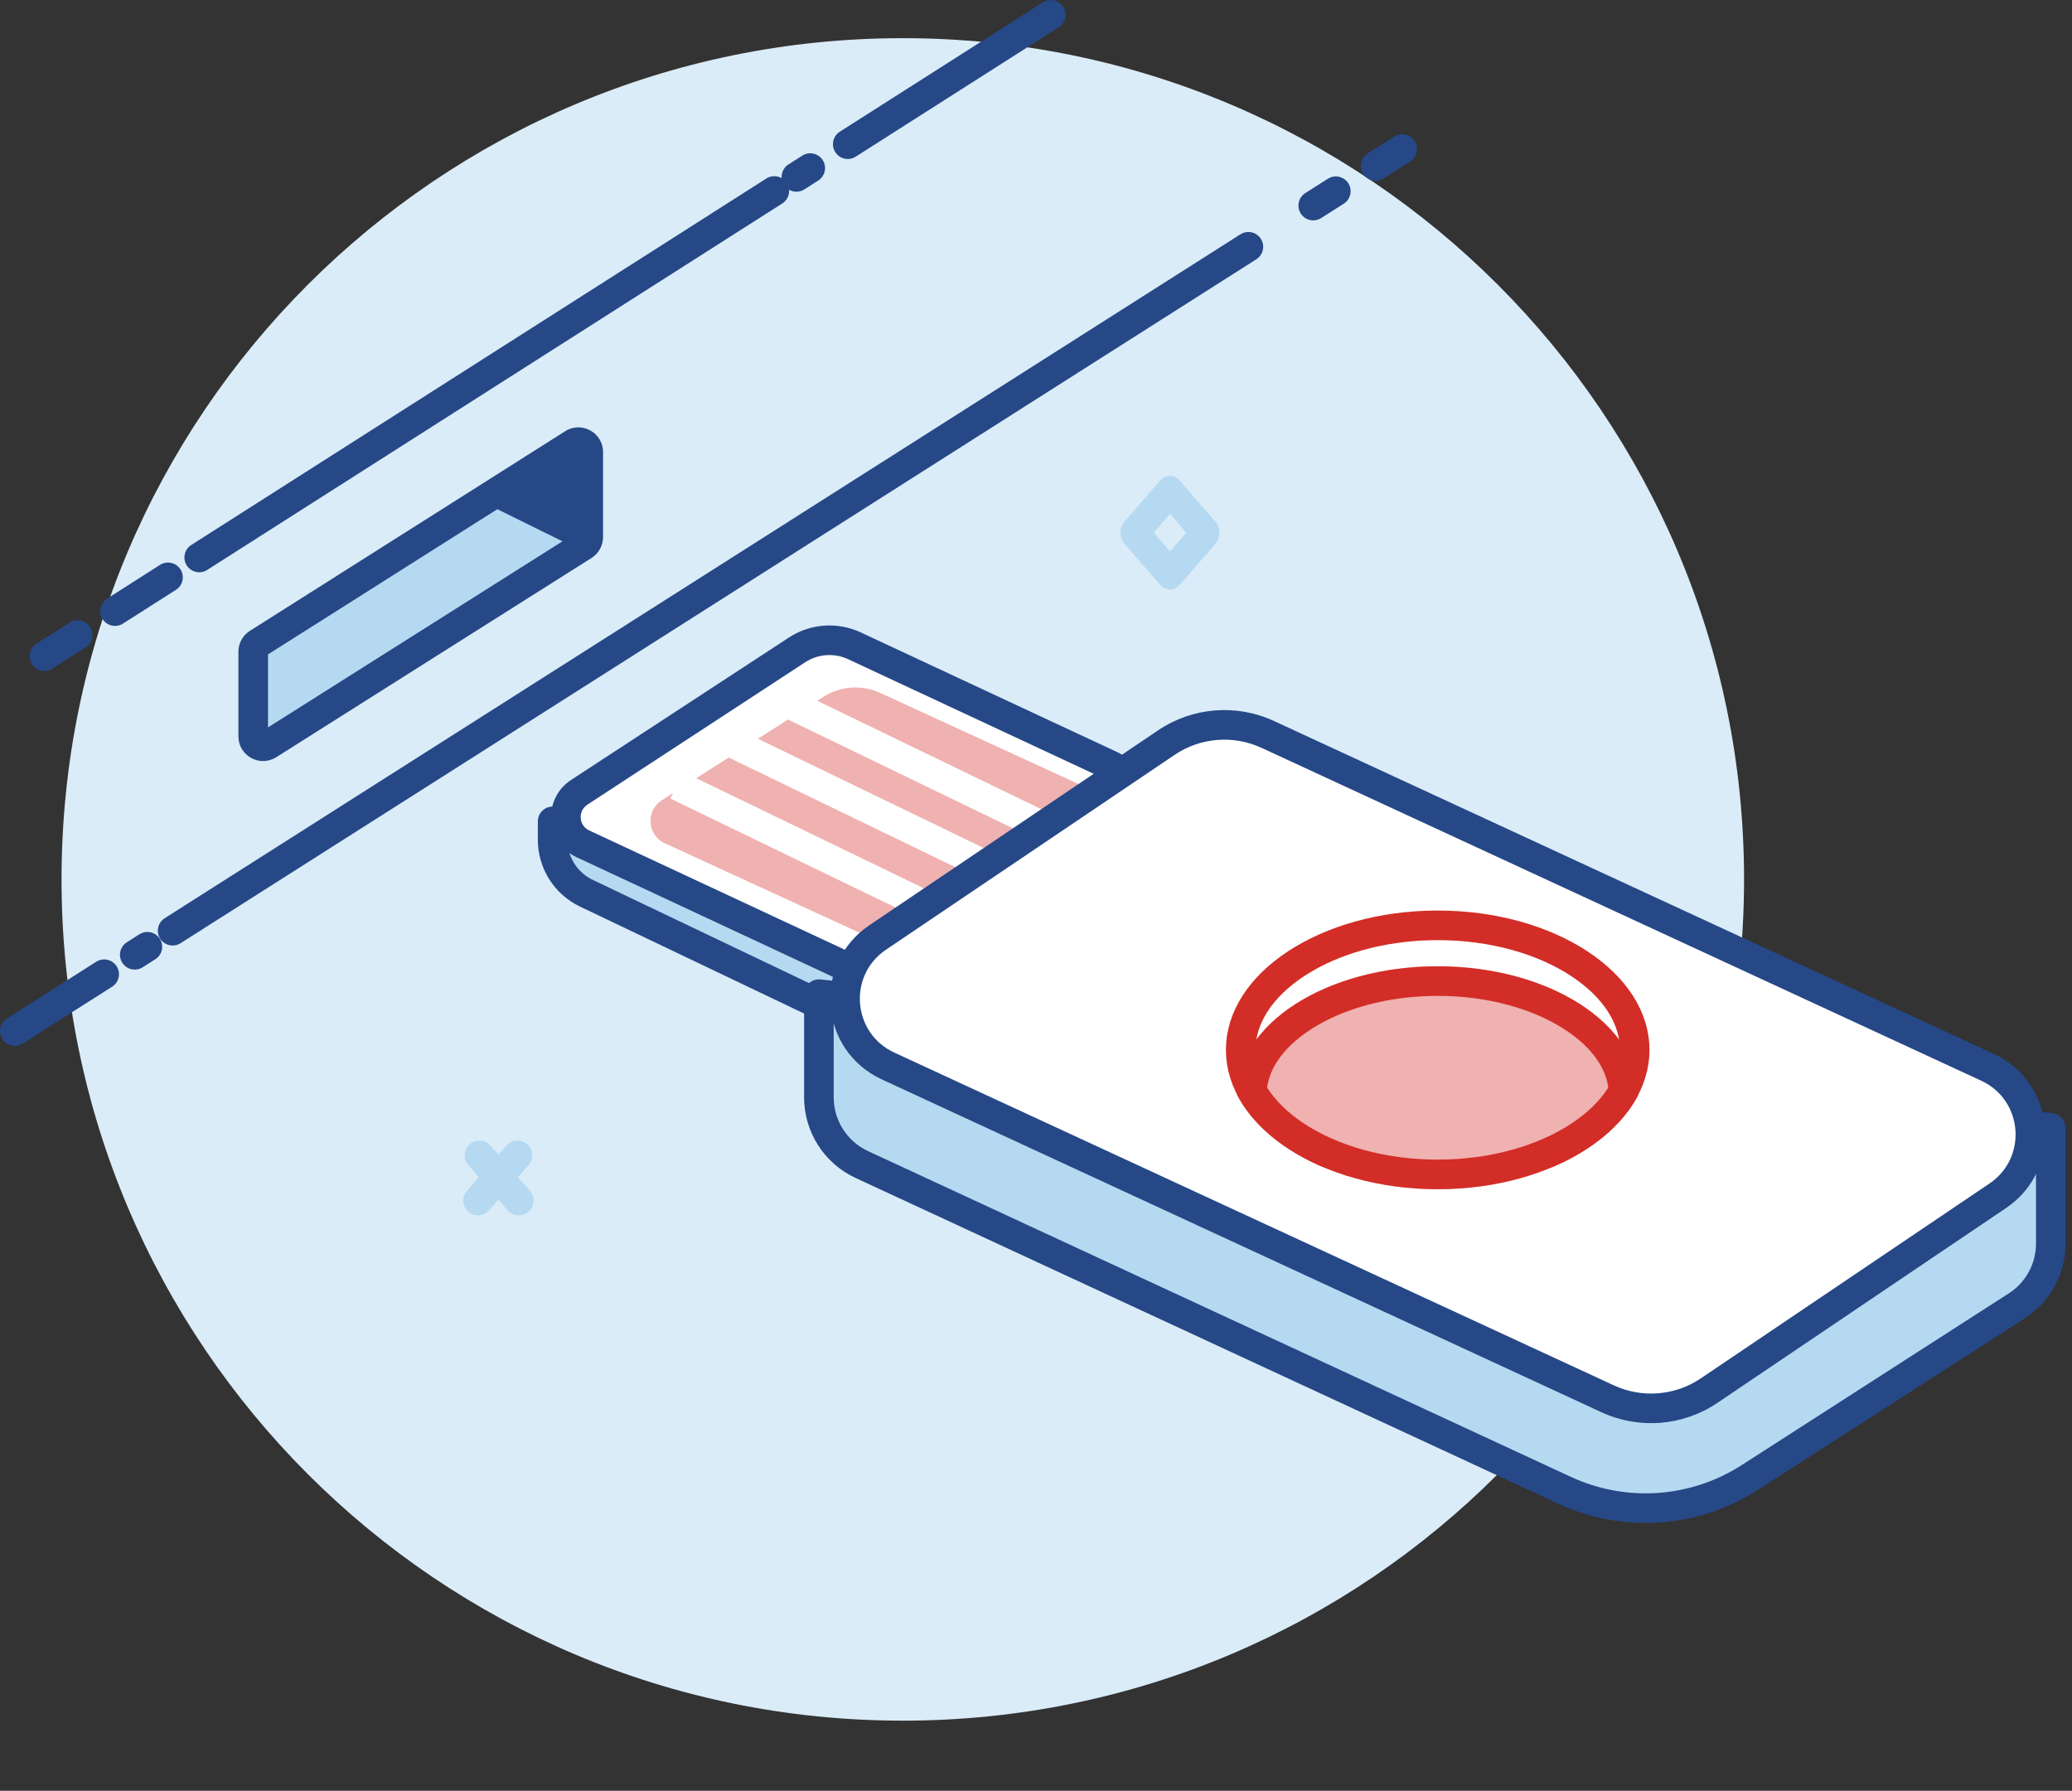<svg width="140" height="121" viewBox="0 0 140 121" fill="none" xmlns="http://www.w3.org/2000/svg">
    <rect x="0" y="0" width="140" height="121" fill="#333333" stroke="none"/>
    <path fill-rule="evenodd" clip-rule="evenodd" d="M61 116.263C92.393 116.263 117.842 90.814 117.842 59.421C117.842 28.028 92.393 2.579 61 2.579C29.607 2.579 4.158 28.028 4.158 59.421C4.158 90.814 29.607 116.263 61 116.263Z" fill="#DAECF8"/>
    <rect width="3.677" height="3.677" transform="matrix(0.656 -0.755 0.656 0.755 76.639 35.993)" stroke="#B5D9F1" stroke-width="2" stroke-linecap="round" stroke-linejoin="round"/>
    <path d="M32.396 78.066L35.053 81.121" stroke="#B5D9F1" stroke-width="2" stroke-linecap="round" stroke-linejoin="round"/>
    <path d="M34.96 78.066L32.302 81.121" stroke="#B5D9F1" stroke-width="2" stroke-linecap="round" stroke-linejoin="round"/>
    <path d="M1 69.667L7.04 65.827M94.74 10.07L92.942 11.213M88.732 13.89L90.258 12.92M84.351 16.675L11.664 62.887M9.958 63.972L9.105 64.514" stroke="#264887" stroke-width="2" stroke-linecap="round" stroke-linejoin="round"/>
    <path d="M71.537 1.843C72.003 1.547 72.14 0.928 71.843 0.463C71.546 -0.003 70.928 -0.14 70.463 0.157L71.537 1.843ZM2.463 43.49C1.997 43.787 1.86 44.405 2.157 44.871C2.453 45.337 3.072 45.474 3.537 45.177L2.463 43.49ZM5.779 43.748C6.245 43.451 6.382 42.833 6.085 42.367C5.788 41.902 5.17 41.765 4.704 42.061L5.779 43.748ZM7.235 40.449C6.769 40.746 6.632 41.364 6.929 41.83C7.225 42.296 7.844 42.432 8.309 42.136L7.235 40.449ZM11.888 39.855C12.354 39.558 12.491 38.94 12.194 38.474C11.897 38.008 11.279 37.872 10.813 38.168L11.888 39.855ZM12.924 36.823C12.458 37.12 12.321 37.738 12.618 38.204C12.915 38.67 13.533 38.807 13.999 38.51L12.924 36.823ZM56.743 8.899C56.278 9.196 56.141 9.814 56.437 10.28C56.734 10.746 57.352 10.883 57.818 10.586L56.743 8.899ZM53.276 11.109C52.81 11.406 52.673 12.024 52.97 12.49C53.267 12.956 53.885 13.092 54.351 12.796L53.276 11.109ZM52.856 13.748C53.322 13.451 53.459 12.833 53.162 12.367C52.865 11.902 52.247 11.765 51.781 12.061L52.856 13.748ZM55.285 12.2C55.75 11.904 55.887 11.286 55.591 10.82C55.294 10.354 54.676 10.217 54.21 10.514L55.285 12.2ZM4.704 42.061L2.463 43.49L3.537 45.177L5.779 43.748L4.704 42.061ZM10.813 38.168L7.235 40.449L8.309 42.136L11.888 39.855L10.813 38.168ZM70.463 0.157L56.743 8.899L57.818 10.586L71.537 1.843L70.463 0.157ZM51.781 12.061L12.924 36.823L13.999 38.51L52.856 13.748L51.781 12.061ZM54.21 10.514L53.276 11.109L54.351 12.796L55.285 12.2L54.21 10.514Z" fill="#264887"/>
    <path d="M39.746 30.545V36.291C39.746 36.52 39.629 36.733 39.435 36.855L18.132 50.319C17.688 50.599 17.109 50.281 17.109 49.755V44.034C17.109 43.805 17.226 43.593 17.419 43.47L38.723 29.981C39.167 29.7 39.746 30.019 39.746 30.545Z" fill="#B5D9F1"/>
    <path d="M38.723 29.981L39.258 30.826L39.258 30.826L38.723 29.981ZM17.419 43.47L16.884 42.626L16.884 42.626L17.419 43.47ZM39.435 36.855L38.901 36.01L38.901 36.01L39.435 36.855ZM18.132 50.319L18.666 51.164H18.666L18.132 50.319ZM40.746 36.291V30.545H38.746V36.291H40.746ZM38.188 29.137L16.884 42.626L17.954 44.315L39.258 30.826L38.188 29.137ZM38.901 36.01L17.598 49.474L18.666 51.164L39.97 37.7L38.901 36.01ZM16.109 44.034V49.755H18.109V44.034H16.109ZM17.598 49.474C17.82 49.333 18.109 49.493 18.109 49.755H16.109C16.109 51.068 17.557 51.866 18.666 51.164L17.598 49.474ZM16.884 42.626C16.402 42.931 16.109 43.462 16.109 44.034H18.109C18.109 44.148 18.051 44.254 17.954 44.315L16.884 42.626ZM40.746 30.545C40.746 29.231 39.297 28.434 38.188 29.137L39.258 30.826C39.036 30.967 38.746 30.807 38.746 30.545H40.746ZM38.746 36.291C38.746 36.177 38.805 36.071 38.901 36.01L39.97 37.7C40.453 37.395 40.746 36.863 40.746 36.291H38.746Z" fill="#264887"/>
    <path fill-rule="evenodd" clip-rule="evenodd" d="M39.643 36.64L33.21 33.468L38.72 29.979C39.164 29.698 39.743 30.017 39.743 30.542V36.289C39.743 36.415 39.708 36.536 39.643 36.64Z" fill="#264887"/>
    <path d="M39.643 36.64L39.349 37.238C39.657 37.39 40.03 37.283 40.21 36.991L39.643 36.64ZM33.21 33.468L32.853 32.905C32.65 33.034 32.531 33.263 32.544 33.503C32.557 33.744 32.699 33.959 32.915 34.066L33.21 33.468ZM38.72 29.979L38.363 29.416L38.363 29.416L38.72 29.979ZM39.938 36.042L33.505 32.87L32.915 34.066L39.349 37.238L39.938 36.042ZM38.363 29.416L32.853 32.905L33.567 34.031L39.076 30.542L38.363 29.416ZM40.41 30.542C40.41 29.492 39.251 28.854 38.363 29.416L39.076 30.542L39.076 30.542H40.41ZM40.41 36.289V30.542H39.076V36.289H40.41ZM40.21 36.991C40.339 36.783 40.41 36.541 40.41 36.289H39.076L39.076 36.289L40.21 36.991Z" fill="#264887"/>
    <path d="M59.428 69.81L39.617 60.352C38.225 59.688 37.34 58.284 37.34 56.743V55.5L78.311 52.487V57.006L59.428 69.81Z" fill="#B5D9F1"/>
    <path d="M39.617 60.352L39.186 61.255L39.617 60.352ZM59.428 69.81L58.997 70.713C59.318 70.866 59.695 70.837 59.989 70.638L59.428 69.81ZM78.311 52.487H79.311C79.311 52.209 79.196 51.944 78.992 51.754C78.788 51.565 78.515 51.469 78.238 51.49L78.311 52.487ZM78.311 57.006L78.873 57.834C79.147 57.648 79.311 57.338 79.311 57.006H78.311ZM37.34 55.5L37.267 54.502C36.744 54.541 36.34 54.976 36.34 55.5H37.34ZM39.186 61.255L58.997 70.713L59.859 68.908L40.047 59.45L39.186 61.255ZM77.311 52.487V57.006H79.311V52.487H77.311ZM77.75 56.178L58.867 68.983L59.989 70.638L78.873 57.834L77.75 56.178ZM38.34 56.743V55.5H36.34V56.743H38.34ZM37.413 56.497L78.385 53.484L78.238 51.49L37.267 54.502L37.413 56.497ZM40.047 59.45C39.004 58.952 38.34 57.899 38.34 56.743H36.34C36.34 58.669 37.447 60.425 39.186 61.255L40.047 59.45Z" fill="#264887"/>
    <path d="M57.72 65.573L39.389 57.019C37.969 56.356 37.828 54.391 39.141 53.533L53.852 43.914C55.011 43.156 56.479 43.051 57.733 43.637L75.055 51.72C76.475 52.383 76.615 54.349 75.303 55.206L59.66 65.435C59.081 65.814 58.347 65.866 57.72 65.573Z" fill="white"/>
    <path d="M39.389 57.019L38.966 57.925L39.389 57.019ZM57.72 65.573L58.143 64.667L57.72 65.573ZM57.733 43.637L57.31 44.543L57.733 43.637ZM75.055 51.72L75.478 50.814L75.055 51.72ZM39.141 53.533L38.593 52.696H38.593L39.141 53.533ZM53.852 43.914L54.4 44.751V44.751L53.852 43.914ZM75.303 55.206L75.851 56.044L75.303 55.206ZM59.66 65.435L59.113 64.598H59.113L59.66 65.435ZM38.966 57.925L57.297 66.48L58.143 64.667L39.812 56.113L38.966 57.925ZM57.31 44.543L74.632 52.626L75.478 50.814L58.156 42.73L57.31 44.543ZM39.688 54.37L54.4 44.751L53.305 43.077L38.593 52.696L39.688 54.37ZM74.756 54.37L59.113 64.598L60.207 66.272L75.851 56.044L74.756 54.37ZM74.632 52.626C75.342 52.958 75.412 53.941 74.756 54.37L75.851 56.044C77.819 54.757 77.609 51.809 75.478 50.814L74.632 52.626ZM58.156 42.73C56.588 41.999 54.753 42.13 53.305 43.077L54.4 44.751C55.269 44.182 56.369 44.104 57.31 44.543L58.156 42.73ZM57.297 66.48C58.237 66.918 59.338 66.84 60.207 66.272L59.113 64.598C58.823 64.787 58.456 64.814 58.143 64.667L57.297 66.48ZM39.812 56.113C39.102 55.782 39.032 54.799 39.688 54.37L38.593 52.696C36.625 53.983 36.835 56.931 38.966 57.925L39.812 56.113Z" fill="#264887"/>
    <path d="M59.235 63.557L44.919 56.979C43.726 56.43 43.611 54.779 44.717 54.072L55.643 47.082C56.79 46.348 58.231 46.248 59.468 46.817L73.393 53.215C74.112 53.545 74.181 54.54 73.515 54.966L60.191 63.49C59.904 63.674 59.544 63.699 59.235 63.557Z" fill="#EFB2B0"/>
    <path d="M45.728 53.056L67.9 63.784" stroke="white" stroke-width="2" stroke-linejoin="round"/>
    <path d="M49.486 50.195L71.658 60.923" stroke="white" stroke-width="2" stroke-linejoin="round"/>
    <path d="M75.062 58.062L53.605 47.68" stroke="white" stroke-width="2" stroke-linejoin="round"/>
    <path d="M105.721 100.699L58.228 78.686C56.462 77.867 55.331 76.097 55.331 74.149V67.175L138.567 76.213V84.028C138.567 85.729 137.702 87.314 136.271 88.234L118.217 99.839C114.474 102.246 109.759 102.57 105.721 100.699Z" fill="#B5D9F1"/>
    <path d="M58.228 78.686L58.649 77.778H58.649L58.228 78.686ZM105.721 100.699L105.3 101.606L105.721 100.699ZM55.331 67.175L55.439 66.18C55.157 66.15 54.875 66.241 54.663 66.43C54.452 66.62 54.331 66.891 54.331 67.175H55.331ZM136.271 88.234L135.73 87.392L136.271 88.234ZM118.217 99.839L117.677 98.998L118.217 99.839ZM138.567 76.213H139.567C139.567 75.702 139.182 75.274 138.675 75.219L138.567 76.213ZM57.808 79.593L105.3 101.606L106.141 99.791L58.649 77.778L57.808 79.593ZM56.331 74.149V67.175H54.331V74.149H56.331ZM135.73 87.392L117.677 98.998L118.758 100.68L136.811 89.075L135.73 87.392ZM55.223 68.169L138.459 77.207L138.675 75.219L55.439 66.18L55.223 68.169ZM137.567 76.213V84.028H139.567V76.213H137.567ZM105.3 101.606C109.649 103.621 114.726 103.272 118.758 100.68L117.677 98.998C114.221 101.22 109.869 101.519 106.141 99.791L105.3 101.606ZM58.649 77.778C57.236 77.123 56.331 75.707 56.331 74.149H54.331C54.331 76.486 55.688 78.61 57.808 79.593L58.649 77.778ZM136.811 89.075C138.529 87.971 139.567 86.069 139.567 84.028H137.567C137.567 85.389 136.875 86.656 135.73 87.392L136.811 89.075Z" fill="#264887"/>
    <path d="M134.287 72.114L85.662 49.625C83.439 48.597 80.839 48.806 78.808 50.177L59.301 63.344C56.073 65.522 56.465 70.391 59.999 72.026L108.624 94.515C110.848 95.543 113.448 95.334 115.479 93.963L134.985 80.796C138.213 78.618 137.821 73.749 134.287 72.114Z" fill="white"/>
    <path d="M85.662 49.625L86.082 48.718V48.718L85.662 49.625ZM134.287 72.114L134.707 71.207L134.287 72.114ZM59.999 72.026L59.58 72.934L59.999 72.026ZM108.624 94.515L108.204 95.422L108.624 94.515ZM59.301 63.344L59.861 64.172L59.301 63.344ZM78.808 50.177L78.248 49.348L78.808 50.177ZM134.985 80.796L134.426 79.968V79.968L134.985 80.796ZM115.479 93.963L116.038 94.792L115.479 93.963ZM85.243 50.533L133.867 73.022L134.707 71.207L86.082 48.718L85.243 50.533ZM59.58 72.934L108.204 95.422L109.044 93.607L60.419 71.118L59.58 72.934ZM59.861 64.172L79.367 51.005L78.248 49.348L58.742 62.515L59.861 64.172ZM134.426 79.968L114.919 93.135L116.038 94.792L135.545 81.625L134.426 79.968ZM108.204 95.422C110.746 96.598 113.717 96.359 116.038 94.792L114.919 93.135C113.179 94.31 110.95 94.489 109.044 93.607L108.204 95.422ZM60.419 71.118C57.592 69.811 57.278 65.915 59.861 64.172L58.742 62.515C54.868 65.129 55.338 70.972 59.58 72.934L60.419 71.118ZM133.867 73.022C136.695 74.329 137.008 78.225 134.426 79.968L135.545 81.625C139.418 79.011 138.948 73.168 134.707 71.207L133.867 73.022ZM86.082 48.718C83.54 47.542 80.569 47.781 78.248 49.348L79.367 51.005C81.108 49.831 83.336 49.651 85.243 50.533L86.082 48.718Z" fill="#264887"/>
    <ellipse cx="97.142" cy="70.94" rx="14.31" ry="9.415" fill="white"/>
    <path fill-rule="evenodd" clip-rule="evenodd" d="M83.585 73.963C83.585 73.96 83.585 73.956 83.585 73.953C83.585 69.169 89.655 65.291 97.142 65.291C104.63 65.291 110.7 69.169 110.7 73.953C110.7 73.956 110.7 73.959 110.7 73.962C108.786 77.68 103.439 80.355 97.142 80.355C90.846 80.355 85.499 77.68 83.585 73.963Z" fill="#EFB2B0"/>
    <path fill-rule="evenodd" clip-rule="evenodd" d="M83.585 73.963C83.585 73.96 83.585 73.956 83.585 73.953C83.585 69.169 89.655 65.291 97.142 65.291C104.63 65.291 110.7 69.169 110.7 73.953C110.7 73.956 110.7 73.959 110.7 73.962C109.629 76.042 107.484 77.796 104.699 78.937C105.034 78.766 105.353 78.583 105.652 78.392C107.761 77.045 108.7 75.428 108.7 73.953C108.7 72.478 107.761 70.861 105.652 69.514C103.566 68.181 100.563 67.291 97.142 67.291C93.722 67.291 90.719 68.181 88.633 69.514C86.524 70.861 85.585 72.478 85.585 73.953C85.585 75.428 86.524 77.045 88.633 78.392C88.932 78.584 89.251 78.766 89.587 78.938C86.802 77.797 84.656 76.043 83.585 73.963Z" fill="#D32D27"/>
    <path d="M110.453 70.939C110.453 73.094 109.125 75.174 106.712 76.761C104.307 78.343 100.927 79.354 97.142 79.354C93.358 79.354 89.978 78.343 87.573 76.761C85.16 75.174 83.832 73.094 83.832 70.939C83.832 68.784 85.16 66.705 87.573 65.117C89.978 63.535 93.358 62.524 97.142 62.524C100.927 62.524 104.307 63.535 106.712 65.117C109.125 66.705 110.453 68.784 110.453 70.939Z" stroke="#D32D27" stroke-width="2"/>
</svg>
